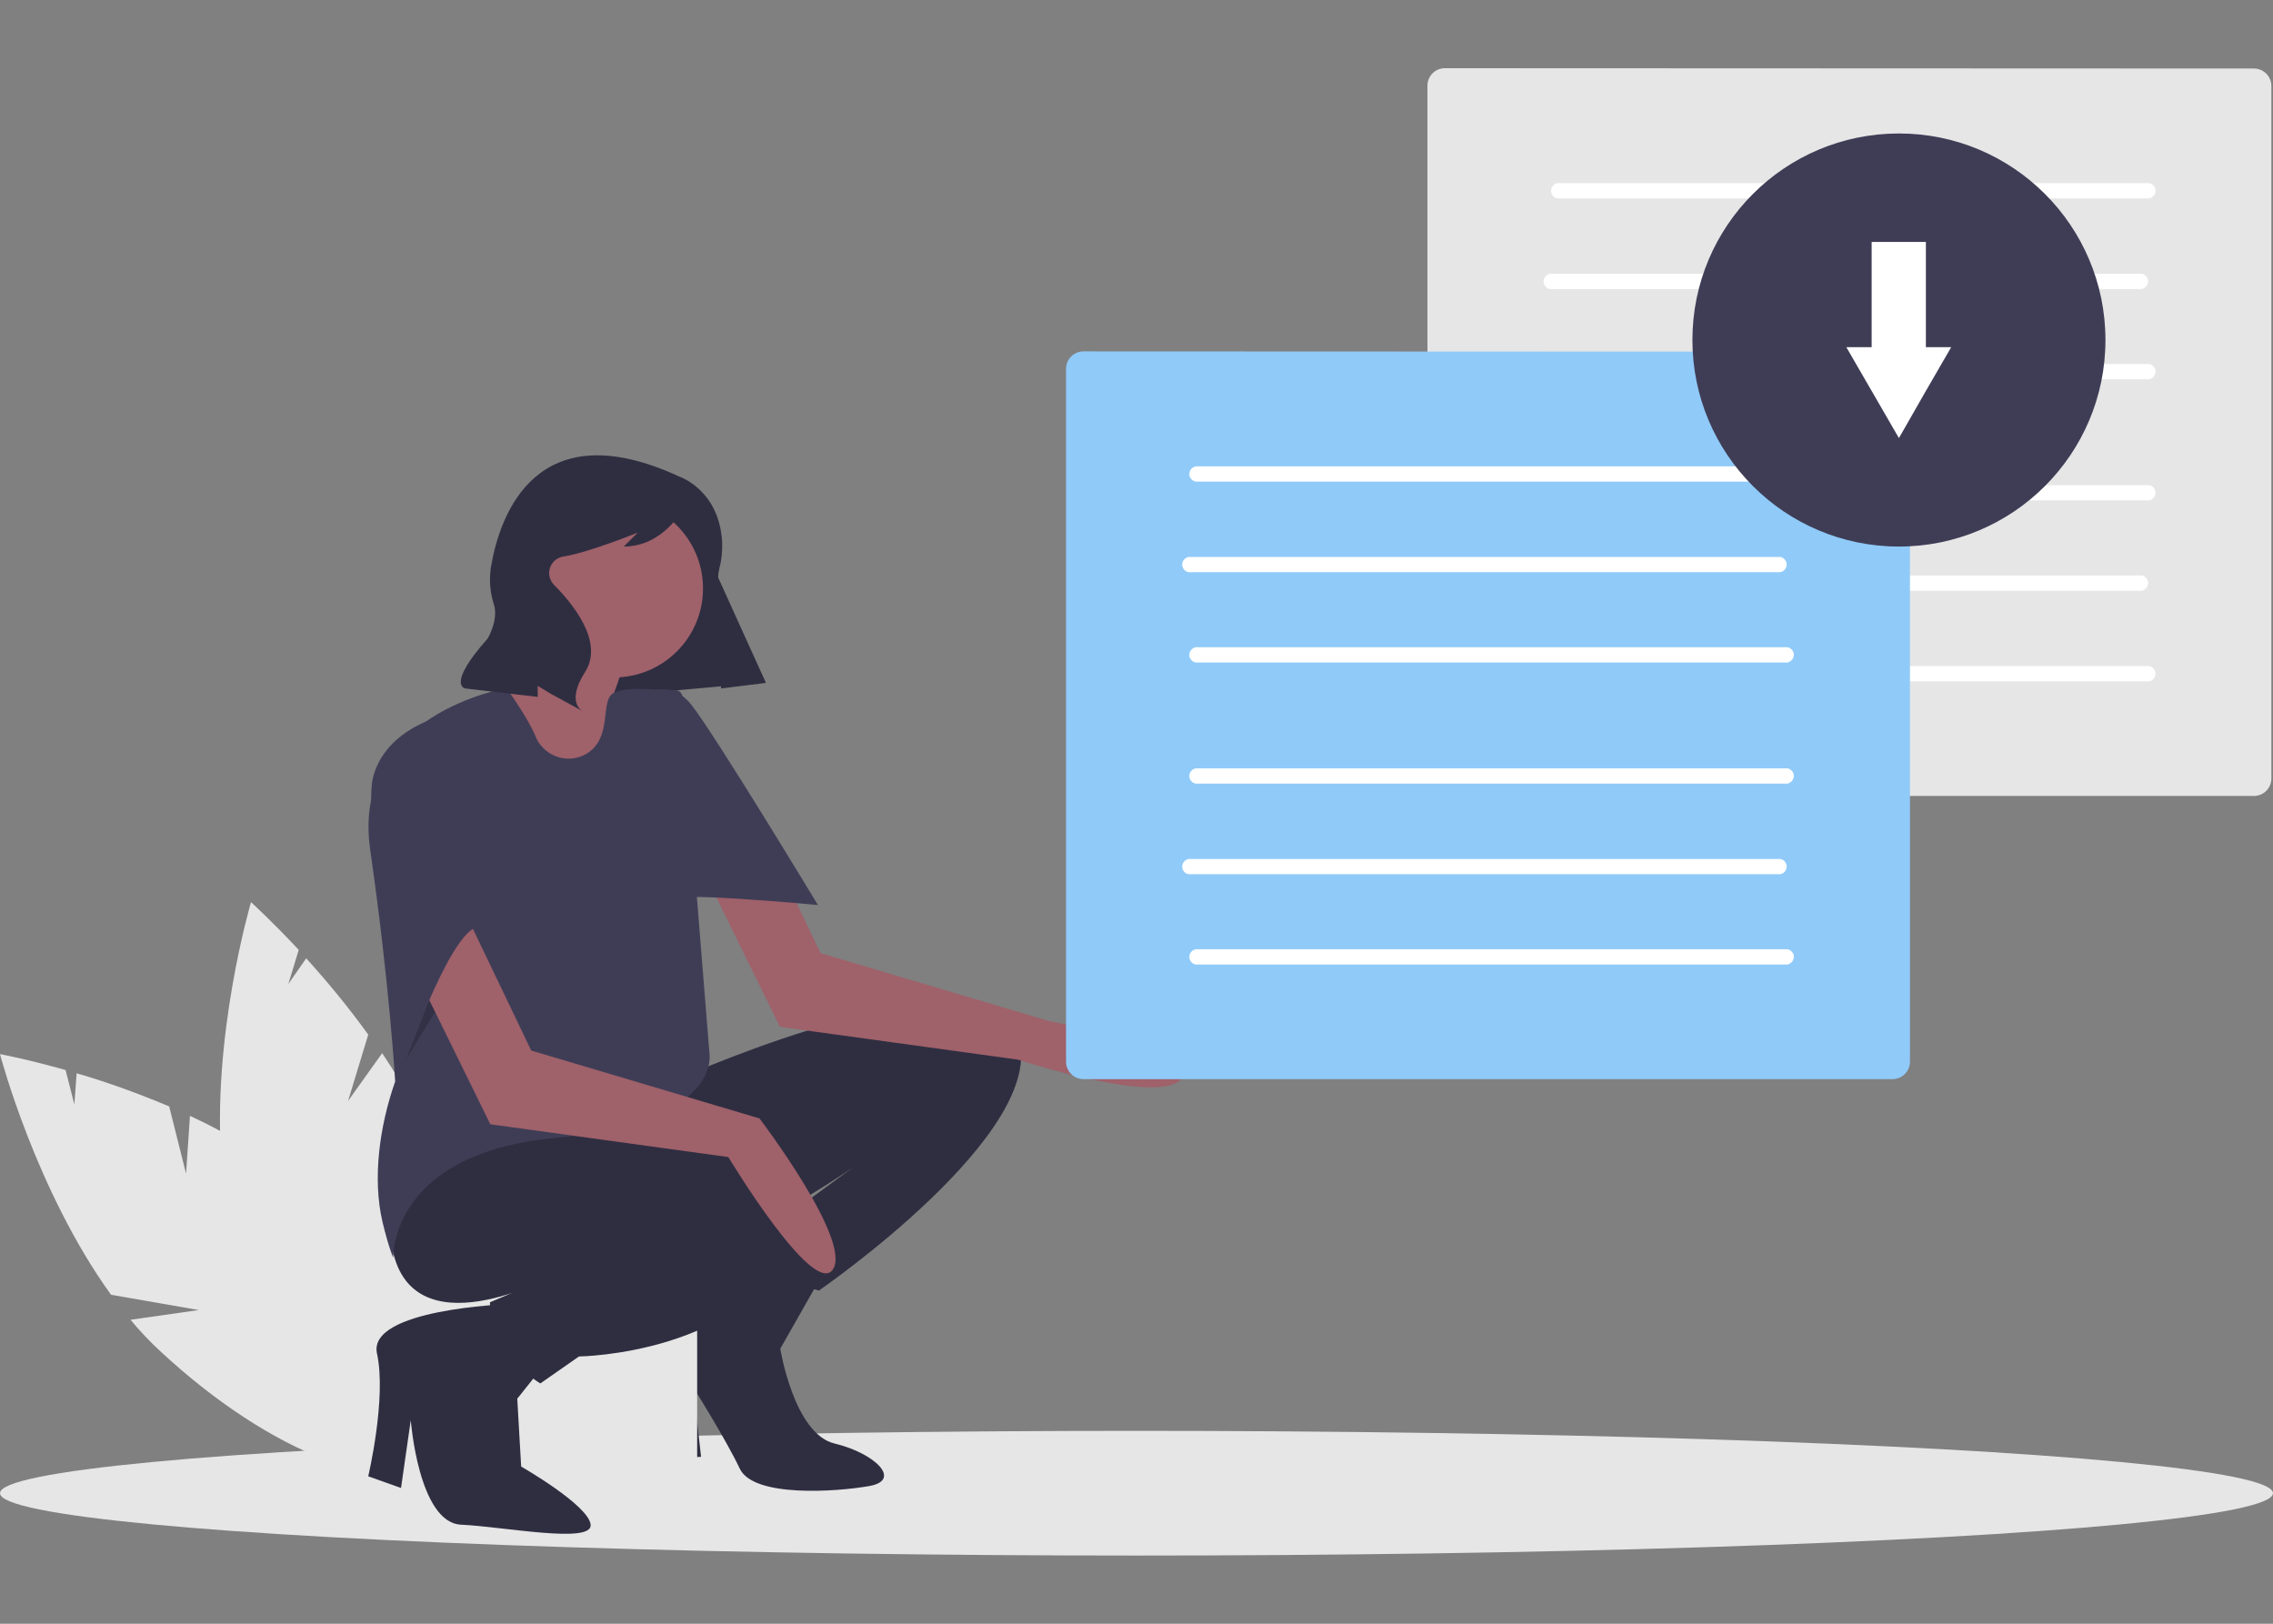 <?xml version="1.0" encoding="utf-8"?>
<!-- Generator: Adobe Illustrator 23.0.5, SVG Export Plug-In . SVG Version: 6.00 Build 0)  -->
<svg version="1.1" id="ac21ac2c-fe4f-4034-a272-ff155c287926"
	 xmlns="http://www.w3.org/2000/svg" xmlns:xlink="http://www.w3.org/1999/xlink" x="0px" y="0px" viewBox="0 0 700 500"
	 style="enable-background:new 0 0 700 500;" xml:space="preserve">
<rect x="0" y="0" width="700" height="500" fill="#808080" stroke="none"/>
<style type="text/css">
	.st0{fill:#E6E6E6;}
	.st1{fill:#2F2E41;}
	.st2{fill:#9F616A;}
	.st3{fill:#3F3D56;}
	.st4{opacity:0.2;enable-background:new    ;}
	.st5{fill:#FFFFFF;}
	.st6{fill:#90CAF9;}
</style>
<title>download_files</title>
<path class="st0" d="M57.3,361.4l-5.2-20.7c-9.3-3.9-18.8-7.4-28.5-10.2l-0.7,9.6l-2.7-10.6c-12-3.4-20.2-4.9-20.2-4.9
	s11,42,34.2,74.1l27,4.7l-21,3c2.9,3.5,6,6.8,9.4,9.9c33.7,31.3,71.2,45.6,83.8,32.1c12.6-13.6-4.5-49.9-38.2-81.2
	c-10.4-9.7-23.6-17.5-36.7-23.6L57.3,361.4z"/>
<path class="st0" d="M107.2,339l6.2-20.4c-5.9-8.2-12.3-16-19.1-23.5l-5.5,7.9l3.2-10.5c-8.5-9.1-14.7-14.7-14.7-14.7
	s-12.3,41.7-9,81.1l20.7,18l-19.5-8.3c0.7,4.5,1.6,9,2.9,13.4c12.7,44.2,37.4,75.9,55.2,70.8s22-45.1,9.3-89.3
	c-3.9-13.7-11.1-27.1-19.2-39.2L107.2,339z"/>
<ellipse class="st0" cx="350" cy="459.8" rx="350" ry="19.2"/>
<path class="st1" d="M211.1,331.3c0,0,92.9-41.1,102.5-11.9c9.5,29.2-61.4,78-61.4,78l-29.8-8.3l40.5-29.8c0,0-55.4,39.3-83.4,30.4
	s-41.1-34-41.1-34L211.1,331.3z"/>
<path class="st1" d="M252.8,393.3l-12.5,22c0,0,4.2,26.2,16.7,29.2s20.9,11.3,10.7,13.1s-35.7,3.6-39.9-5.4
	c-4.2-8.9-14.3-25-14.3-25l2.4,21.4l-11.9,0.6l-1.8-24.4c-1.6-5.3-0.5-11.1,3-15.5c6-7.7,23.3-22.9,23.3-22.9L252.8,393.3z"/>
<path class="st0" d="M120,375.3c-1.1,0-2,0.8-2,1.9v75.4c0,1.1,0.9,2,2,1.9h92.7c1.1,0,2-0.8,2-1.9v-75.4c0-1.1-0.9-2-2-1.9H120z"/>
<polygon class="st1" points="235.8,210.1 176.8,215.4 158.9,166.5 210.4,154.1 "/>
<path class="st1" d="M166.4,348.6c0,0,93.5-3,78.6,32.8c-14.9,35.7-66.7,36.3-66.7,36.3l-11.9,8.3c0,0-16.1-9.5-15.5-25l19.7-8.3
	c0,0-44.7,24.4-50-9.5C115.2,349.2,166.4,348.6,166.4,348.6z"/>
<path class="st1" d="M156.3,401.6c0,0-43.2,1.5-40.2,15.2s-2.7,37.8-2.7,37.8l10.1,3.6l3-20.9c0,0,2.4,31.6,15.5,32.2
	c13.1,0.6,40.5,6,39.9,0s-21.4-17.9-21.4-17.9l-1.2-20.9l7.1-8.9L156.3,401.6z"/>
<circle class="st2" cx="189.1" cy="181.2" r="27.4"/>
<path class="st2" d="M166.4,186c0,0-0.6,24.4-15.5,27.4s-11.6,17-11.6,17l25.3,32.5l31.6-34.6l3-12.5c0,0-13.1,5.4-10.1-2.4
	c1.7-4.5,3.1-9,4.2-13.7L166.4,186z"/>
<path class="st3" d="M165,226.9c-1.4-3.3-4.1-8.1-9-15c0,0-48,8-42,49.7s7.7,71.5,7.7,71.5s0,0.1-0.1,0.2c-4.6,13.2-7,29.4-3.8,43
	c1.9,7.9,3.3,11,3.3,11s-1.2-32.2,50-36.9s47.4-25.9,47.4-25.9l-8.3-103.1c-0.2-3.7,1.3-8.9-2.4-8.9c-7.8-0.1-14.8-1.1-18.8,0.9
	c-4.5,2.2,0.1,14.2-8.9,19c-5.4,2.8-12,0.6-14.8-4.8C165.2,227.4,165.1,227.1,165,226.9z"/>
<path class="st1" d="M209.3,146.8c0,0,12.3,4.1,13.1,20.3c0.1,2.7-0.2,5.5-0.9,8.1c-0.7,3-1.2,9.5,4.4,18c3.6,5.5,7,11.2,9.9,17.1
	l0,0l-13.7,1.7l-2.9-22.8c-1.4-11-4.4-21.8-9-31.9l-0.1-0.2c0,0-6,11.2-18,11.2l4.3-4.3c0,0-14.9,6.1-23,7.4c-2.8,0.5-4.7,3.1-4.2,6
	c0.2,1,0.7,2,1.4,2.7c0,0.1,0.1,0.1,0.2,0.2c5.1,5.1,15.4,17.2,9.4,26.6c-6,9.4-0.9,12-0.9,12l-9.4-5.1l-4.3-2.6v3.4l-22.3-2.6
	c0,0-6-0.9,6.9-15.4c0,0,3.4-5.7,1.9-10.5c-1.2-3.7-1.5-7.7-0.9-11.5C153.9,158.4,165.3,126.4,209.3,146.8z"/>
<polygon class="st4" points="132.2,308 125,326.3 134,311.6 "/>
<path class="st2" d="M120,283.1l31,63.1l73.3,10.1c0,0,26.2,43.5,32.2,34.6s-22.6-46.5-22.6-46.5l-70.3-20.9l-22-45.9L120,283.1z"/>
<path class="st2" d="M209.2,253.1l31,63.1l73.3,10.1c0,0,44.6,14.6,50.5,5.6s-41-17.5-41-17.5l-70.3-20.9l-22-45.9L209.2,253.1z"/>
<path class="st3" d="M133.4,221.4c0,0-14.9,4.2-18.5,17.9s10.1,87,10.1,87s15.2-43.8,23.5-40.8C148.5,285.5,149.4,228,133.4,221.4z"
	/>
<path class="st3" d="M197.4,214.6c0,0,8.3-6.6,15.5,2.4c7.1,8.9,39,61.7,39,61.7s-46.8-4.5-46.8-1.5L197.4,214.6z"/>
<path class="st0" d="M445,21c-3,0-5.4,2.4-5.4,5.4v213.3c0,3,2.4,5.4,5.4,5.4h249.1c3,0,5.4-2.4,5.4-5.4V26.5c0-3-2.4-5.4-5.4-5.4
	L445,21z"/>
<path class="st5" d="M479.6,149.4c-1.3,0.3-2.1,1.5-1.9,2.8c0.2,0.9,0.9,1.7,1.9,1.9h182.3c1.3-0.3,2.1-1.5,1.9-2.8
	c-0.2-0.9-0.9-1.7-1.9-1.9H479.6z"/>
<path class="st5" d="M477.3,177.2c-1.3,0.3-2.1,1.5-1.9,2.8c0.2,0.9,0.9,1.7,1.9,1.9h182.3c1.3-0.3,2.1-1.5,1.9-2.8
	c-0.2-0.9-0.9-1.7-1.9-1.9H477.3z"/>
<path class="st5" d="M479.6,205.1c-1.3,0.3-2.1,1.5-1.9,2.8c0.2,0.9,0.9,1.7,1.9,1.9h182.3c1.3-0.3,2.1-1.5,1.9-2.8
	c-0.2-0.9-0.9-1.7-1.9-1.9H479.6z"/>
<path class="st5" d="M479.6,56.4c-1.3,0.3-2.1,1.5-1.9,2.8c0.2,0.9,0.9,1.7,1.9,1.9h182.3c1.3-0.3,2.1-1.5,1.9-2.8
	c-0.2-0.9-0.9-1.7-1.9-1.9H479.6z"/>
<path class="st5" d="M477.3,84.3c-1.3,0.3-2.1,1.5-1.9,2.8c0.2,0.9,0.9,1.7,1.9,1.9h182.3c1.3-0.3,2.1-1.5,1.9-2.8
	c-0.2-0.9-0.9-1.7-1.9-1.9H477.3z"/>
<path class="st5" d="M479.6,112.1c-1.3,0.3-2.1,1.5-1.9,2.8c0.2,0.9,0.9,1.7,1.9,1.9h182.3c1.3-0.3,2.1-1.5,1.9-2.8
	c-0.2-0.9-0.9-1.7-1.9-1.9H479.6z"/>
<path class="st6" d="M333.7,108.2c-3,0-5.4,2.4-5.4,5.4v213.3c0,3,2.4,5.4,5.4,5.4h249.1c3,0,5.4-2.4,5.4-5.4V113.7
	c0-3-2.4-5.4-5.4-5.4L333.7,108.2L333.7,108.2z"/>
<path class="st5" d="M368.2,236.6c-1.3,0.3-2.1,1.5-1.9,2.8c0.2,0.9,0.9,1.7,1.9,1.9h182.3c1.3-0.3,2.1-1.5,1.9-2.8
	c-0.2-0.9-0.9-1.7-1.9-1.9H368.2z"/>
<path class="st5" d="M366,264.5c-1.3,0.3-2.1,1.5-1.9,2.8c0.2,0.9,0.9,1.7,1.9,1.9h182.3c1.3-0.3,2.1-1.5,1.9-2.8
	c-0.2-0.9-0.9-1.7-1.9-1.9H366z"/>
<path class="st5" d="M368.2,292.3c-1.3,0.3-2.1,1.5-1.9,2.8c0.2,0.9,0.9,1.7,1.9,1.9h182.3c1.3-0.3,2.1-1.5,1.9-2.8
	c-0.2-0.9-0.9-1.7-1.9-1.9H368.2z"/>
<path class="st5" d="M368.2,143.6c-1.3,0.3-2.1,1.5-1.9,2.8c0.2,0.9,0.9,1.7,1.9,1.9h182.3c1.3-0.3,2.1-1.5,1.9-2.8
	c-0.2-0.9-0.9-1.7-1.9-1.9H368.2z"/>
<path class="st5" d="M366,171.5c-1.3,0.3-2.1,1.5-1.9,2.8c0.2,0.9,0.9,1.7,1.9,1.9h182.3c1.3-0.3,2.1-1.5,1.9-2.8
	c-0.2-0.9-0.9-1.7-1.9-1.9H366z"/>
<path class="st5" d="M368.2,199.3c-1.3,0.3-2.1,1.5-1.9,2.8c0.2,0.9,0.9,1.7,1.9,1.9h182.3c1.3-0.3,2.1-1.5,1.9-2.8
	c-0.2-0.9-0.9-1.7-1.9-1.9H368.2z"/>
<circle class="st3" cx="584.8" cy="104.7" r="63.6"/>
<polygon class="st5" points="593.1,106.9 593.1,74.5 576.4,74.5 576.4,106.9 568.6,106.9 576.7,120.9 584.8,134.9 592.8,120.9 
	600.9,106.9 "/>
</svg>
